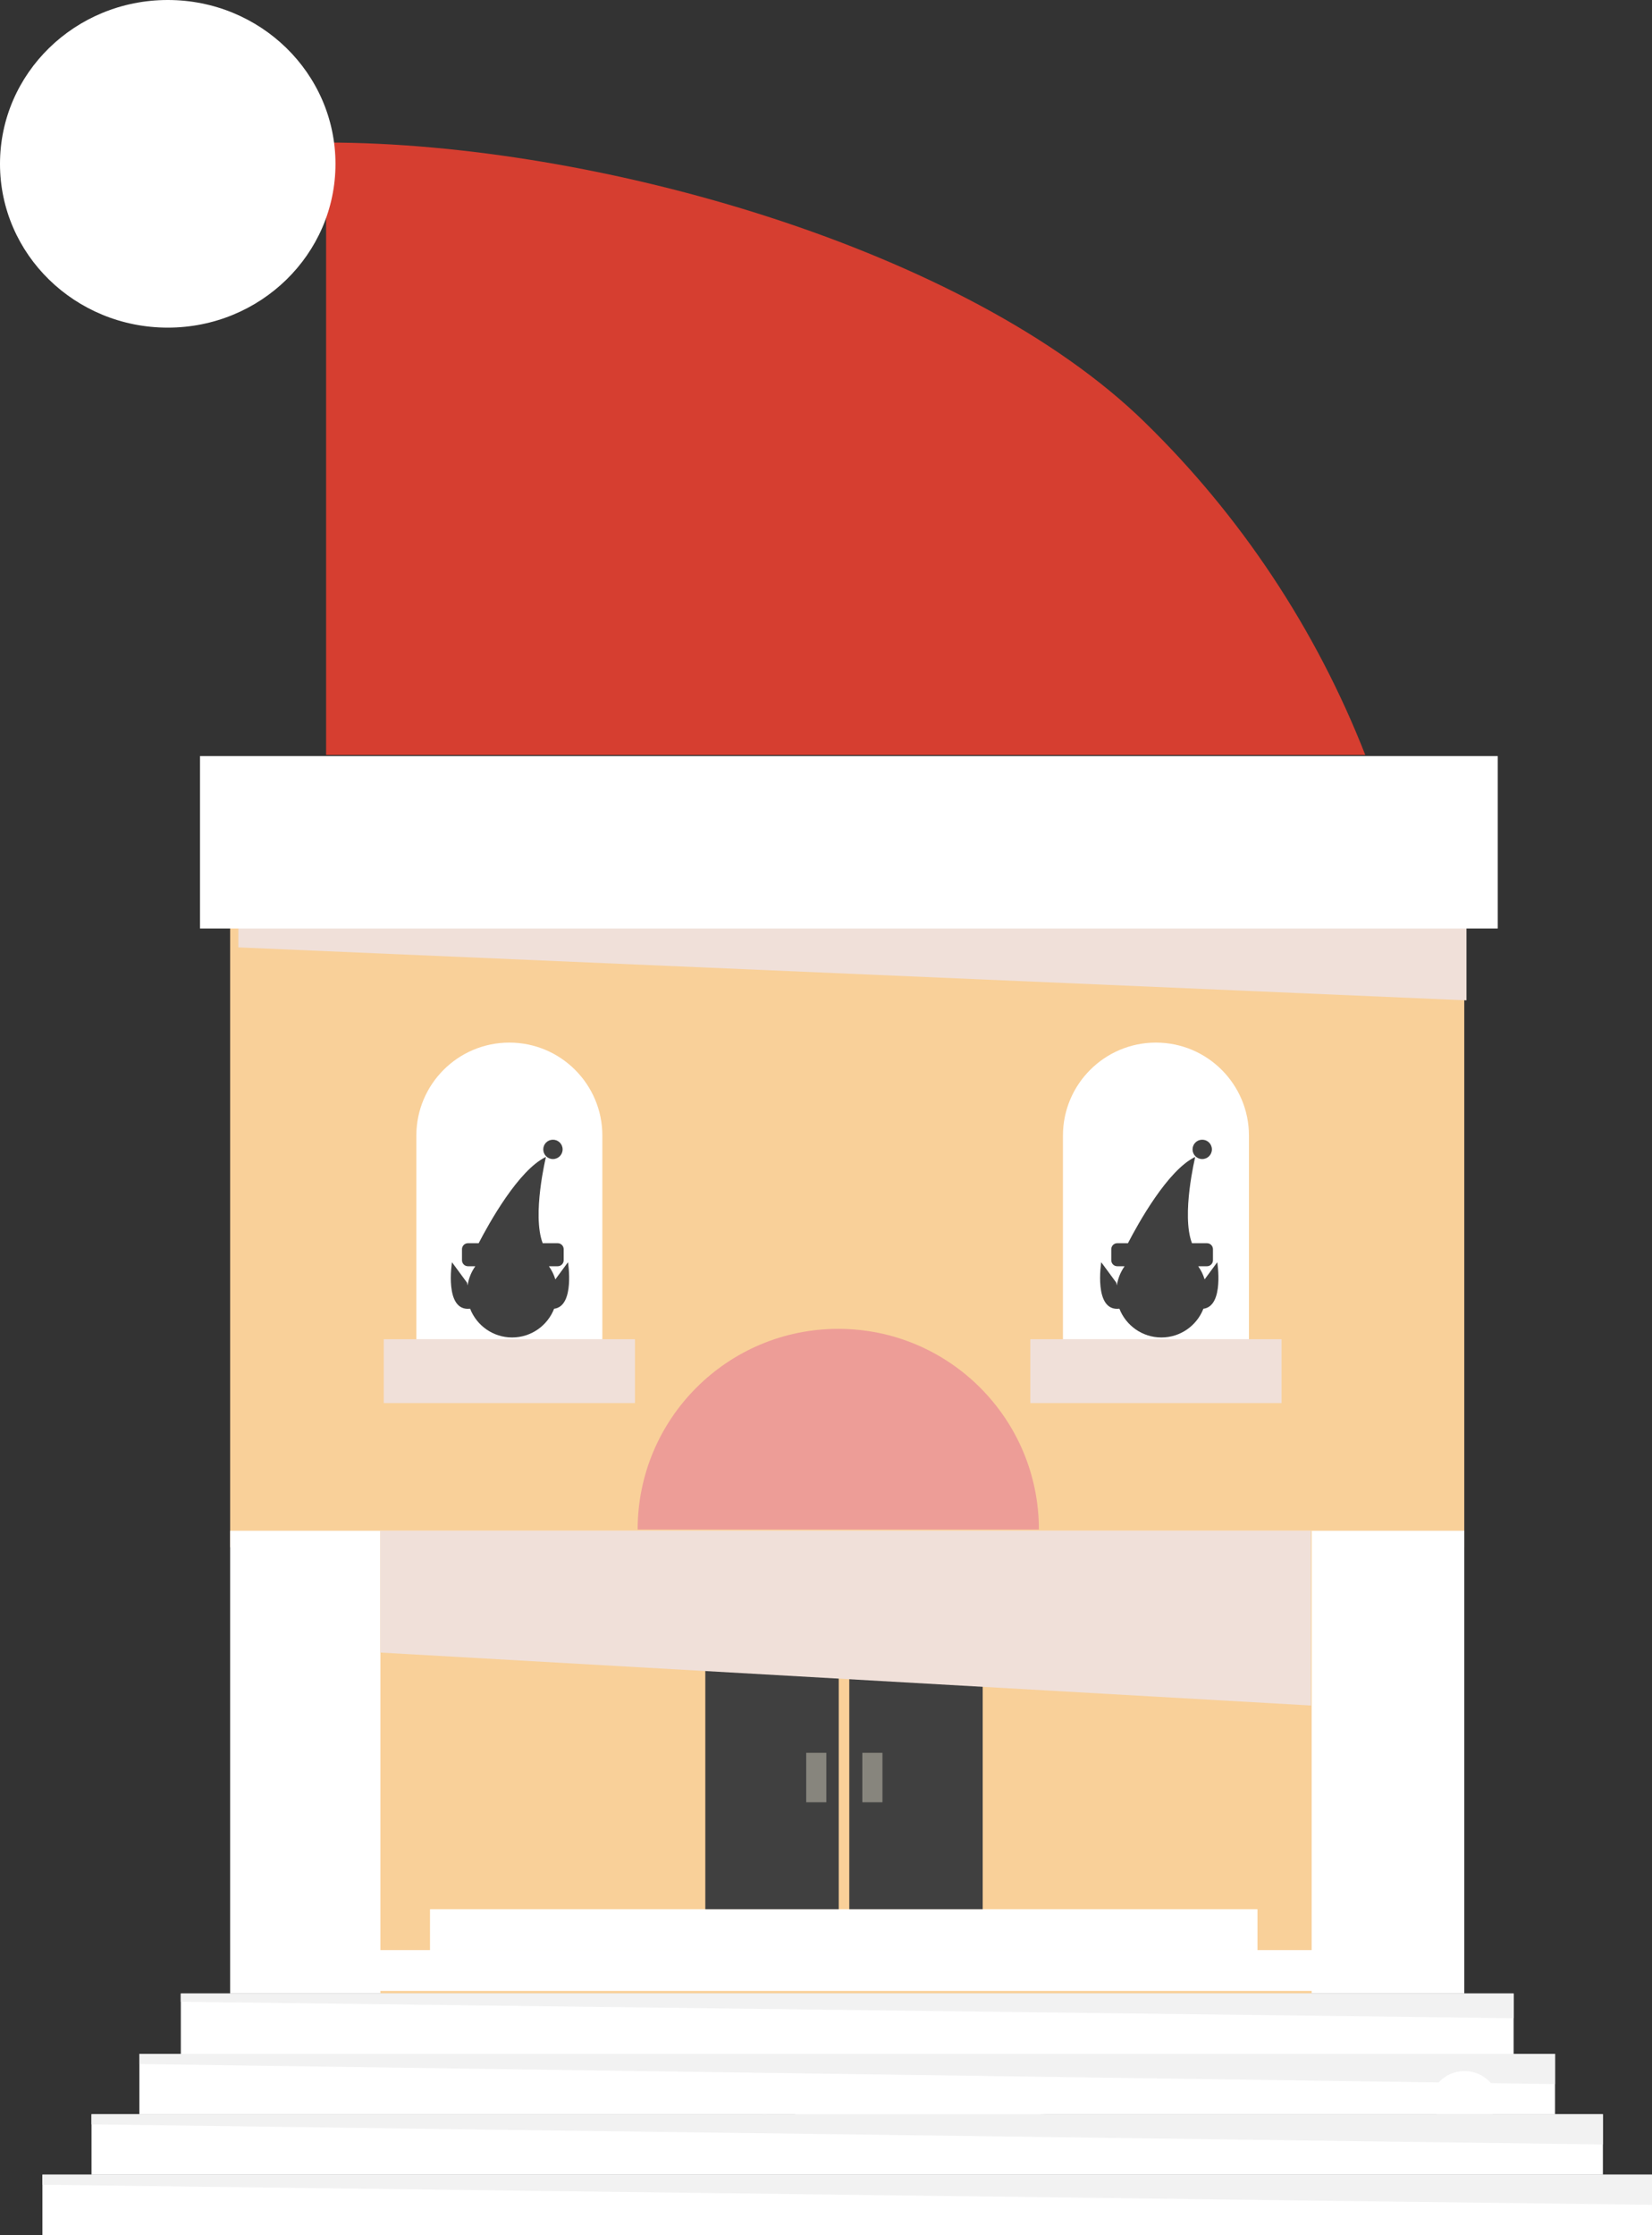 <?xml version="1.0" encoding="iso-8859-1"?>
<!-- Generator: Adobe Illustrator 16.0.0, SVG Export Plug-In . SVG Version: 6.00 Build 0)  -->
<!DOCTYPE svg PUBLIC "-//W3C//DTD SVG 1.1//EN" "http://www.w3.org/Graphics/SVG/1.1/DTD/svg11.dtd">
<svg version="1.1" xmlns="http://www.w3.org/2000/svg" xmlns:xlink="http://www.w3.org/1999/xlink" x="0px" y="0px"
	 width="201.851px" height="272.985px" viewBox="0 0 201.851 272.985" style="enable-background:new 0 0 201.851 272.985;"
	 xml:space="preserve">
<rect x="0" y="0" width="201.851" height="272.985" fill="#333333" stroke="none"/>
<g id="house24">
	<g>
		<g>
			<rect x="28.121" y="112.357" style="fill:#F9D099;" width="150.792" height="76.631"/>
			<path style="fill:#FFFFFF;" d="M50.872,163.573v-24.867c0-6.273,5.089-11.363,11.362-11.363l0,0
				c6.275,0,11.365,5.09,11.365,11.363v24.867H50.872z"/>
			<rect x="46.888" y="163.573" style="fill:#F0E0D9;" width="30.695" height="7.798"/>
			<path style="fill:#FFFFFF;" d="M129.877,163.573v-24.867c0-6.273,5.088-11.363,11.361-11.363l0,0
				c6.277,0,11.365,5.09,11.365,11.363v24.867H129.877z"/>
			<rect x="125.893" y="163.573" style="fill:#F0E0D9;" width="30.695" height="7.798"/>
			<rect x="28.121" y="186.966" style="fill:#FFFFFF;" width="150.792" height="56.522"/>
			<rect x="46.478" y="186.966" style="fill:#F9D099;" width="113.788" height="56.522"/>
			<rect x="45.263" y="238.182" style="fill:#FFFFFF;" width="115.657" height="4.989"/>
			<rect x="52.539" y="233.193" style="fill:#FFFFFF;" width="101.106" height="4.989"/>
			<rect x="103.771" y="199.129" style="fill:#404040;" width="16.301" height="34.064"/>
			<rect x="86.179" y="199.129" style="fill:#404040;" width="16.303" height="34.064"/>
			<rect x="98.507" y="214.091" style="fill:#87857D;" width="2.461" height="6.041"/>
			<rect x="105.363" y="214.091" style="fill:#87857D;" width="2.461" height="6.041"/>
		</g>
		<g>
			<path style="fill:#FFFFFF;stroke:#FFFFFF;stroke-width:1.102;stroke-linejoin:round;stroke-miterlimit:10;" d="M95.886,262.472
				c0-2.887,2.34-5.225,5.227-5.225c2.887,0,49.819,2.338,49.819,5.225H95.886z"/>
			<path style="fill:#FFFFFF;stroke:#FFFFFF;stroke-width:1.102;stroke-linejoin:round;stroke-miterlimit:10;" d="M89.724,262.472
				c0-2.02,1.637-3.655,3.658-3.655c2.02,0,3.656,1.636,3.656,3.655H89.724z"/>
		</g>
		<g>
			<rect x="22.094" y="243.488" style="fill:#FFFFFF;" width="162.848" height="7.376"/>
			<rect x="17.029" y="250.864" style="fill:#FFFFFF;" width="172.975" height="7.372"/>
			<rect x="11.182" y="258.236" style="fill:#FFFFFF;" width="184.669" height="7.376"/>
			<rect x="5.183" y="265.612" style="fill:#FFFFFF;" width="196.667" height="7.373"/>
			<polygon style="fill:#F2F2F2;" points="17.029,250.864 190.004,250.864 190.004,254.55 17.029,252.097 			"/>
			<polygon style="fill:#F2F2F2;" points="22.093,243.488 184.941,243.488 184.941,246.503 22.093,244.496 			"/>
			<polygon style="fill:#F2F2F2;" points="11.182,258.236 195.852,258.236 195.852,261.923 11.182,259.469 			"/>
			<polygon style="fill:#F2F2F2;" points="5.183,265.612 201.85,265.612 201.85,269.298 5.183,266.845 			"/>
		</g>
		<g>
			<path style="fill:#FFFFFF;stroke:#FFFFFF;stroke-width:2;stroke-linejoin:round;stroke-miterlimit:10;" d="M175.662,257.236
				c0-1.81,1.467-3.277,3.277-3.277c1.809,0,3.275,1.468,3.275,3.277H175.662z"/>
		</g>
		<polygon style="fill:#F0E0D9;" points="46.455,186.966 160.182,186.966 160.182,208.311 46.455,201.843 		"/>
		<polygon style="fill:#F0E0D9;" points="29.121,112.466 179.184,112.466 179.184,122.182 29.121,115.714 		"/>
		<rect x="24.438" y="92.347" style="fill:#FFFFFF;" width="158.564" height="21.061"/>
	</g>
	<g>
		<g>
			<g>
				<path style="fill:#D63E30;" d="M166.816,92.208c-6.02-15.369-15.223-29.201-26.936-40.628
					C118.268,30.446,72.865,17.41,39.845,17.41v74.798H166.816z"/>
			</g>
			<g>
				<path style="fill:#FFFFFF;" d="M40.99,20.017c0,11.053-9.172,20-20.492,20C9.171,40.017,0,31.069,0,20.017
					C0,8.956,9.171,0,20.498,0C31.818,0,40.99,8.956,40.99,20.017z"/>
			</g>
		</g>
	</g>
	<path style="fill:#ED9D97;" d="M77.912,186.819c0-13.538,10.975-24.513,24.514-24.513c13.537,0,24.512,10.975,24.512,24.513"/>
	<g>
		<circle style="fill:#404040;" cx="67.562" cy="140.386" r="1.182"/>
		<path style="fill:#404040;" d="M69.4,154.167l-1.545,2.098c-0.174-0.582-0.442-1.122-0.785-1.605h1.07
			c0.405,0,0.734-0.328,0.734-0.734v-1.346c0-0.406-0.329-0.734-0.734-0.734h-1.832c-1.32-3.472,0.4-10.541,0.4-10.541
			c-3.362,1.602-6.985,8.151-8.221,10.541h-1.305c-0.406,0-0.734,0.328-0.734,0.734v1.346c0,0.406,0.328,0.734,0.734,0.734h0.895
			c-0.484,0.682-0.813,1.478-0.945,2.341l-0.07-0.337l-1.838-2.496c0,0-0.979,6.055,2.217,5.677
			c0.801,2.055,2.795,3.513,5.133,3.513c2.336,0,4.328-1.455,5.131-3.507C70.267,159.533,69.4,154.167,69.4,154.167z"/>
	</g>
	<g>
		<circle style="fill:#404040;" cx="146.895" cy="140.386" r="1.182"/>
		<path style="fill:#404040;" d="M148.732,154.167l-1.545,2.098c-0.174-0.582-0.441-1.122-0.783-1.605h1.068
			c0.406,0,0.734-0.328,0.734-0.734v-1.346c0-0.406-0.328-0.734-0.734-0.734h-1.83c-1.322-3.472,0.4-10.541,0.4-10.541
			c-3.363,1.602-6.986,8.151-8.223,10.541h-1.305c-0.404,0-0.732,0.328-0.732,0.734v1.346c0,0.406,0.328,0.734,0.732,0.734h0.895
			c-0.482,0.682-0.812,1.478-0.945,2.341l-0.07-0.337l-1.838-2.496c0,0-0.977,6.055,2.217,5.677
			c0.803,2.055,2.795,3.513,5.135,3.513c2.336,0,4.328-1.455,5.129-3.507C149.6,159.533,148.732,154.167,148.732,154.167z"/>
	</g>
</g>
<g id="Layer_1">
</g>
</svg>
